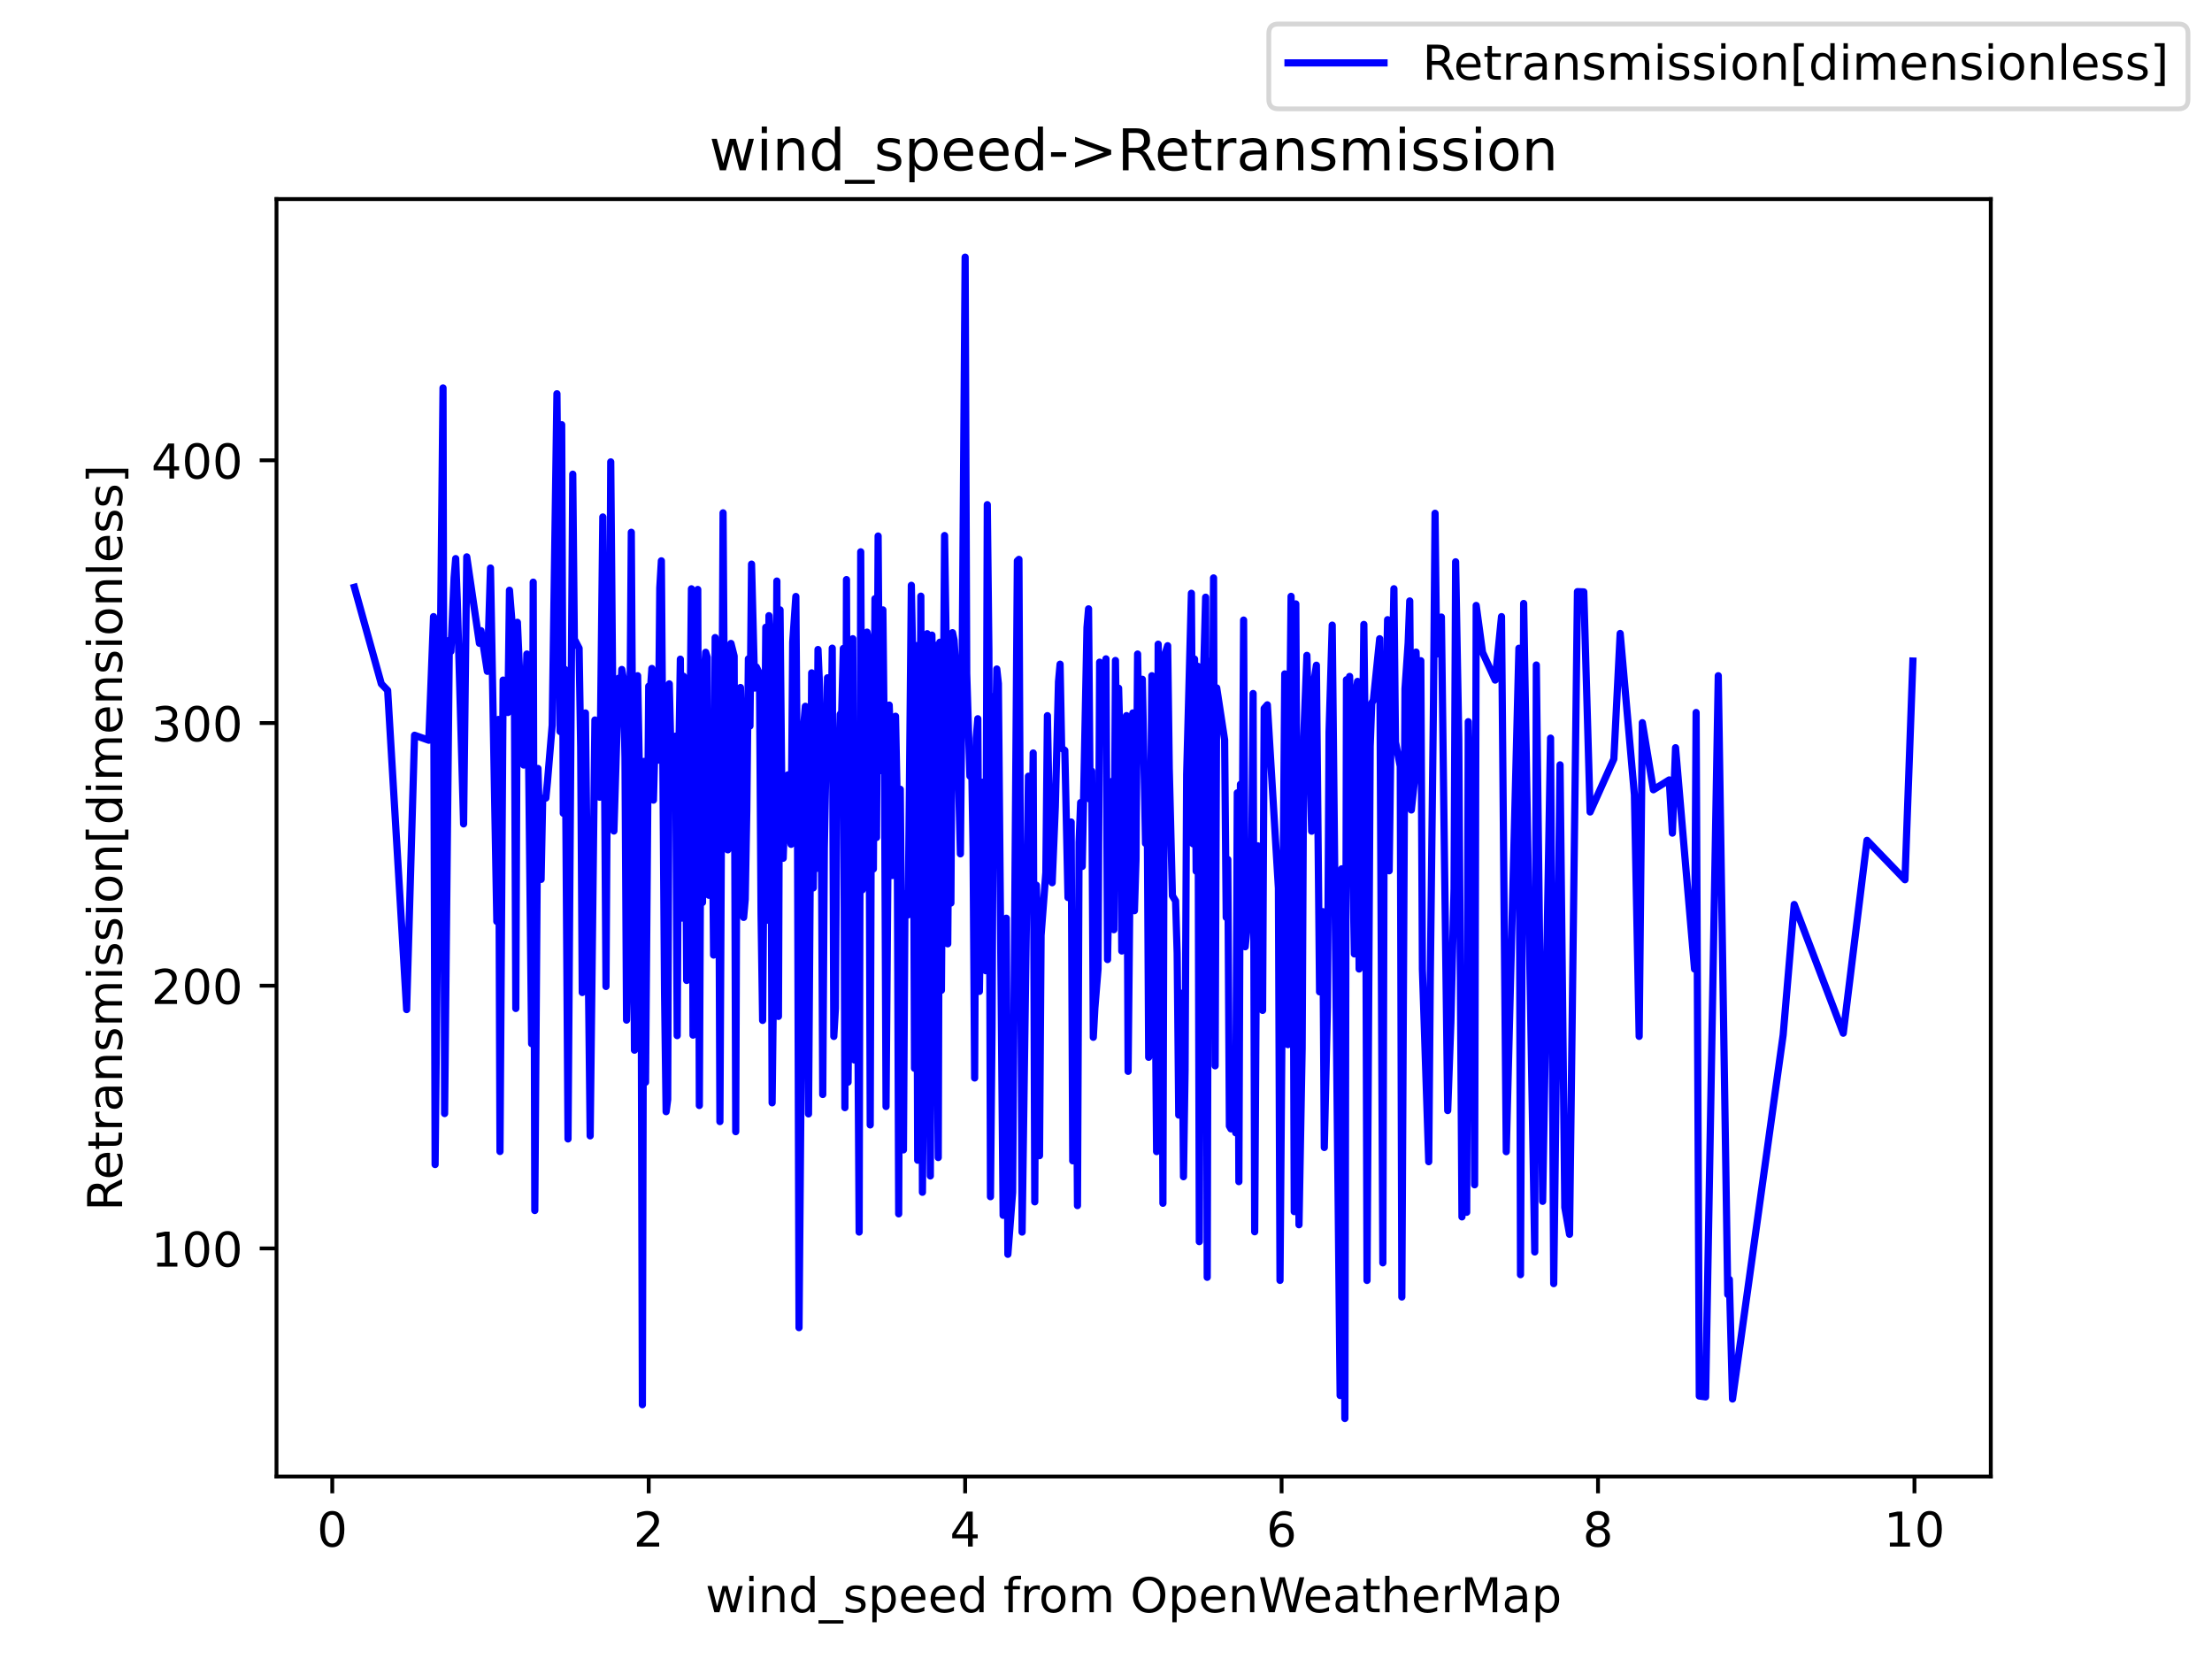<?xml version="1.0" encoding="utf-8" standalone="no"?>
<!DOCTYPE svg PUBLIC "-//W3C//DTD SVG 1.1//EN"
  "http://www.w3.org/Graphics/SVG/1.1/DTD/svg11.dtd">
<!-- Created with matplotlib (https://matplotlib.org/) -->
<svg height="345.6pt" version="1.1" viewBox="0 0 460.8 345.6" width="460.8pt" xmlns="http://www.w3.org/2000/svg" xmlns:xlink="http://www.w3.org/1999/xlink">
 <defs>
  <style type="text/css">*{stroke-linecap:butt;stroke-linejoin:round;}</style>
 </defs>
 <g id="figure_1">
  <g id="patch_1">
   <path d="M 0 345.6 
L 460.8 345.6 
L 460.8 0 
L 0 0 
z
" style="fill:#ffffff;"/>
  </g>
  <g id="axes_1">
   <g id="patch_2">
    <path d="M 57.6 307.584 
L 414.72 307.584 
L 414.72 41.472 
L 57.6 41.472 
z
" style="fill:#ffffff;"/>
   </g>
   <g id="matplotlib.axis_1">
    <g id="xtick_1">
     <g id="line2d_1">
      <defs>
       <path d="M 0 0 
L 0 3.5 
" id="mf38525d9d3" style="stroke:#000000;stroke-width:0.8;"/>
      </defs>
      <g>
       <use style="stroke:#000000;stroke-width:0.8;" x="69.218" xlink:href="#mf38525d9d3" y="307.584"/>
      </g>
     </g>
     <g id="text_1">
      <!-- 0 -->
      <g transform="translate(66.037 322.182)scale(0.1 -0.1)">
       <defs>
        <path d="M 31.781 66.406 
Q 24.172 66.406 20.328 58.906 
Q 16.5 51.422 16.5 36.375 
Q 16.5 21.391 20.328 13.891 
Q 24.172 6.391 31.781 6.391 
Q 39.453 6.391 43.281 13.891 
Q 47.125 21.391 47.125 36.375 
Q 47.125 51.422 43.281 58.906 
Q 39.453 66.406 31.781 66.406 
z
M 31.781 74.219 
Q 44.047 74.219 50.516 64.516 
Q 56.984 54.828 56.984 36.375 
Q 56.984 17.969 50.516 8.266 
Q 44.047 -1.422 31.781 -1.422 
Q 19.531 -1.422 13.062 8.266 
Q 6.594 17.969 6.594 36.375 
Q 6.594 54.828 13.062 64.516 
Q 19.531 74.219 31.781 74.219 
z
" id="DejaVuSans-48"/>
       </defs>
       <use xlink:href="#DejaVuSans-48"/>
      </g>
     </g>
    </g>
    <g id="xtick_2">
     <g id="line2d_2">
      <g>
       <use style="stroke:#000000;stroke-width:0.8;" x="135.138" xlink:href="#mf38525d9d3" y="307.584"/>
      </g>
     </g>
     <g id="text_2">
      <!-- 2 -->
      <g transform="translate(131.957 322.182)scale(0.1 -0.1)">
       <defs>
        <path d="M 19.188 8.297 
L 53.609 8.297 
L 53.609 0 
L 7.328 0 
L 7.328 8.297 
Q 12.938 14.109 22.625 23.891 
Q 32.328 33.688 34.812 36.531 
Q 39.547 41.844 41.422 45.531 
Q 43.312 49.219 43.312 52.781 
Q 43.312 58.594 39.234 62.25 
Q 35.156 65.922 28.609 65.922 
Q 23.969 65.922 18.812 64.312 
Q 13.672 62.703 7.812 59.422 
L 7.812 69.391 
Q 13.766 71.781 18.938 73 
Q 24.125 74.219 28.422 74.219 
Q 39.75 74.219 46.484 68.547 
Q 53.219 62.891 53.219 53.422 
Q 53.219 48.922 51.531 44.891 
Q 49.859 40.875 45.406 35.406 
Q 44.188 33.984 37.641 27.219 
Q 31.109 20.453 19.188 8.297 
z
" id="DejaVuSans-50"/>
       </defs>
       <use xlink:href="#DejaVuSans-50"/>
      </g>
     </g>
    </g>
    <g id="xtick_3">
     <g id="line2d_3">
      <g>
       <use style="stroke:#000000;stroke-width:0.8;" x="201.058" xlink:href="#mf38525d9d3" y="307.584"/>
      </g>
     </g>
     <g id="text_3">
      <!-- 4 -->
      <g transform="translate(197.877 322.182)scale(0.1 -0.1)">
       <defs>
        <path d="M 37.797 64.312 
L 12.891 25.391 
L 37.797 25.391 
z
M 35.203 72.906 
L 47.609 72.906 
L 47.609 25.391 
L 58.016 25.391 
L 58.016 17.188 
L 47.609 17.188 
L 47.609 0 
L 37.797 0 
L 37.797 17.188 
L 4.891 17.188 
L 4.891 26.703 
z
" id="DejaVuSans-52"/>
       </defs>
       <use xlink:href="#DejaVuSans-52"/>
      </g>
     </g>
    </g>
    <g id="xtick_4">
     <g id="line2d_4">
      <g>
       <use style="stroke:#000000;stroke-width:0.8;" x="266.977" xlink:href="#mf38525d9d3" y="307.584"/>
      </g>
     </g>
     <g id="text_4">
      <!-- 6 -->
      <g transform="translate(263.796 322.182)scale(0.1 -0.1)">
       <defs>
        <path d="M 33.016 40.375 
Q 26.375 40.375 22.484 35.828 
Q 18.609 31.297 18.609 23.391 
Q 18.609 15.531 22.484 10.953 
Q 26.375 6.391 33.016 6.391 
Q 39.656 6.391 43.531 10.953 
Q 47.406 15.531 47.406 23.391 
Q 47.406 31.297 43.531 35.828 
Q 39.656 40.375 33.016 40.375 
z
M 52.594 71.297 
L 52.594 62.312 
Q 48.875 64.062 45.094 64.984 
Q 41.312 65.922 37.594 65.922 
Q 27.828 65.922 22.672 59.328 
Q 17.531 52.734 16.797 39.406 
Q 19.672 43.656 24.016 45.922 
Q 28.375 48.188 33.594 48.188 
Q 44.578 48.188 50.953 41.516 
Q 57.328 34.859 57.328 23.391 
Q 57.328 12.156 50.688 5.359 
Q 44.047 -1.422 33.016 -1.422 
Q 20.359 -1.422 13.672 8.266 
Q 6.984 17.969 6.984 36.375 
Q 6.984 53.656 15.188 63.938 
Q 23.391 74.219 37.203 74.219 
Q 40.922 74.219 44.703 73.484 
Q 48.484 72.75 52.594 71.297 
z
" id="DejaVuSans-54"/>
       </defs>
       <use xlink:href="#DejaVuSans-54"/>
      </g>
     </g>
    </g>
    <g id="xtick_5">
     <g id="line2d_5">
      <g>
       <use style="stroke:#000000;stroke-width:0.8;" x="332.897" xlink:href="#mf38525d9d3" y="307.584"/>
      </g>
     </g>
     <g id="text_5">
      <!-- 8 -->
      <g transform="translate(329.716 322.182)scale(0.1 -0.1)">
       <defs>
        <path d="M 31.781 34.625 
Q 24.75 34.625 20.719 30.859 
Q 16.703 27.094 16.703 20.516 
Q 16.703 13.922 20.719 10.156 
Q 24.75 6.391 31.781 6.391 
Q 38.812 6.391 42.859 10.172 
Q 46.922 13.969 46.922 20.516 
Q 46.922 27.094 42.891 30.859 
Q 38.875 34.625 31.781 34.625 
z
M 21.922 38.812 
Q 15.578 40.375 12.031 44.719 
Q 8.5 49.078 8.5 55.328 
Q 8.5 64.062 14.719 69.141 
Q 20.953 74.219 31.781 74.219 
Q 42.672 74.219 48.875 69.141 
Q 55.078 64.062 55.078 55.328 
Q 55.078 49.078 51.531 44.719 
Q 48 40.375 41.703 38.812 
Q 48.828 37.156 52.797 32.312 
Q 56.781 27.484 56.781 20.516 
Q 56.781 9.906 50.312 4.234 
Q 43.844 -1.422 31.781 -1.422 
Q 19.734 -1.422 13.25 4.234 
Q 6.781 9.906 6.781 20.516 
Q 6.781 27.484 10.781 32.312 
Q 14.797 37.156 21.922 38.812 
z
M 18.312 54.391 
Q 18.312 48.734 21.844 45.562 
Q 25.391 42.391 31.781 42.391 
Q 38.141 42.391 41.719 45.562 
Q 45.312 48.734 45.312 54.391 
Q 45.312 60.062 41.719 63.234 
Q 38.141 66.406 31.781 66.406 
Q 25.391 66.406 21.844 63.234 
Q 18.312 60.062 18.312 54.391 
z
" id="DejaVuSans-56"/>
       </defs>
       <use xlink:href="#DejaVuSans-56"/>
      </g>
     </g>
    </g>
    <g id="xtick_6">
     <g id="line2d_6">
      <g>
       <use style="stroke:#000000;stroke-width:0.8;" x="398.817" xlink:href="#mf38525d9d3" y="307.584"/>
      </g>
     </g>
     <g id="text_6">
      <!-- 10 -->
      <g transform="translate(392.454 322.182)scale(0.1 -0.1)">
       <defs>
        <path d="M 12.406 8.297 
L 28.516 8.297 
L 28.516 63.922 
L 10.984 60.406 
L 10.984 69.391 
L 28.422 72.906 
L 38.281 72.906 
L 38.281 8.297 
L 54.391 8.297 
L 54.391 0 
L 12.406 0 
z
" id="DejaVuSans-49"/>
       </defs>
       <use xlink:href="#DejaVuSans-49"/>
       <use x="63.623" xlink:href="#DejaVuSans-48"/>
      </g>
     </g>
    </g>
    <g id="text_7">
     <!-- wind_speed from OpenWeatherMap -->
     <g transform="translate(146.962 335.861)scale(0.1 -0.1)">
      <defs>
       <path d="M 4.203 54.688 
L 13.188 54.688 
L 24.422 12.016 
L 35.594 54.688 
L 46.188 54.688 
L 57.422 12.016 
L 68.609 54.688 
L 77.594 54.688 
L 63.281 0 
L 52.688 0 
L 40.922 44.828 
L 29.109 0 
L 18.5 0 
z
" id="DejaVuSans-119"/>
       <path d="M 9.422 54.688 
L 18.406 54.688 
L 18.406 0 
L 9.422 0 
z
M 9.422 75.984 
L 18.406 75.984 
L 18.406 64.594 
L 9.422 64.594 
z
" id="DejaVuSans-105"/>
       <path d="M 54.891 33.016 
L 54.891 0 
L 45.906 0 
L 45.906 32.719 
Q 45.906 40.484 42.875 44.328 
Q 39.844 48.188 33.797 48.188 
Q 26.516 48.188 22.312 43.547 
Q 18.109 38.922 18.109 30.906 
L 18.109 0 
L 9.078 0 
L 9.078 54.688 
L 18.109 54.688 
L 18.109 46.188 
Q 21.344 51.125 25.703 53.562 
Q 30.078 56 35.797 56 
Q 45.219 56 50.047 50.172 
Q 54.891 44.344 54.891 33.016 
z
" id="DejaVuSans-110"/>
       <path d="M 45.406 46.391 
L 45.406 75.984 
L 54.391 75.984 
L 54.391 0 
L 45.406 0 
L 45.406 8.203 
Q 42.578 3.328 38.25 0.953 
Q 33.938 -1.422 27.875 -1.422 
Q 17.969 -1.422 11.734 6.484 
Q 5.516 14.406 5.516 27.297 
Q 5.516 40.188 11.734 48.094 
Q 17.969 56 27.875 56 
Q 33.938 56 38.25 53.625 
Q 42.578 51.266 45.406 46.391 
z
M 14.797 27.297 
Q 14.797 17.391 18.875 11.75 
Q 22.953 6.109 30.078 6.109 
Q 37.203 6.109 41.297 11.75 
Q 45.406 17.391 45.406 27.297 
Q 45.406 37.203 41.297 42.844 
Q 37.203 48.484 30.078 48.484 
Q 22.953 48.484 18.875 42.844 
Q 14.797 37.203 14.797 27.297 
z
" id="DejaVuSans-100"/>
       <path d="M 50.984 -16.609 
L 50.984 -23.578 
L -0.984 -23.578 
L -0.984 -16.609 
z
" id="DejaVuSans-95"/>
       <path d="M 44.281 53.078 
L 44.281 44.578 
Q 40.484 46.531 36.375 47.5 
Q 32.281 48.484 27.875 48.484 
Q 21.188 48.484 17.844 46.438 
Q 14.5 44.391 14.5 40.281 
Q 14.5 37.156 16.891 35.375 
Q 19.281 33.594 26.516 31.984 
L 29.594 31.297 
Q 39.156 29.25 43.188 25.516 
Q 47.219 21.781 47.219 15.094 
Q 47.219 7.469 41.188 3.016 
Q 35.156 -1.422 24.609 -1.422 
Q 20.219 -1.422 15.453 -0.562 
Q 10.688 0.297 5.422 2 
L 5.422 11.281 
Q 10.406 8.688 15.234 7.391 
Q 20.062 6.109 24.812 6.109 
Q 31.156 6.109 34.562 8.281 
Q 37.984 10.453 37.984 14.406 
Q 37.984 18.062 35.516 20.016 
Q 33.062 21.969 24.703 23.781 
L 21.578 24.516 
Q 13.234 26.266 9.516 29.906 
Q 5.812 33.547 5.812 39.891 
Q 5.812 47.609 11.281 51.797 
Q 16.75 56 26.812 56 
Q 31.781 56 36.172 55.266 
Q 40.578 54.547 44.281 53.078 
z
" id="DejaVuSans-115"/>
       <path d="M 18.109 8.203 
L 18.109 -20.797 
L 9.078 -20.797 
L 9.078 54.688 
L 18.109 54.688 
L 18.109 46.391 
Q 20.953 51.266 25.266 53.625 
Q 29.594 56 35.594 56 
Q 45.562 56 51.781 48.094 
Q 58.016 40.188 58.016 27.297 
Q 58.016 14.406 51.781 6.484 
Q 45.562 -1.422 35.594 -1.422 
Q 29.594 -1.422 25.266 0.953 
Q 20.953 3.328 18.109 8.203 
z
M 48.688 27.297 
Q 48.688 37.203 44.609 42.844 
Q 40.531 48.484 33.406 48.484 
Q 26.266 48.484 22.188 42.844 
Q 18.109 37.203 18.109 27.297 
Q 18.109 17.391 22.188 11.75 
Q 26.266 6.109 33.406 6.109 
Q 40.531 6.109 44.609 11.75 
Q 48.688 17.391 48.688 27.297 
z
" id="DejaVuSans-112"/>
       <path d="M 56.203 29.594 
L 56.203 25.203 
L 14.891 25.203 
Q 15.484 15.922 20.484 11.062 
Q 25.484 6.203 34.422 6.203 
Q 39.594 6.203 44.453 7.469 
Q 49.312 8.734 54.109 11.281 
L 54.109 2.781 
Q 49.266 0.734 44.188 -0.344 
Q 39.109 -1.422 33.891 -1.422 
Q 20.797 -1.422 13.156 6.188 
Q 5.516 13.812 5.516 26.812 
Q 5.516 40.234 12.766 48.109 
Q 20.016 56 32.328 56 
Q 43.359 56 49.781 48.891 
Q 56.203 41.797 56.203 29.594 
z
M 47.219 32.234 
Q 47.125 39.594 43.094 43.984 
Q 39.062 48.391 32.422 48.391 
Q 24.906 48.391 20.391 44.141 
Q 15.875 39.891 15.188 32.172 
z
" id="DejaVuSans-101"/>
       <path id="DejaVuSans-32"/>
       <path d="M 37.109 75.984 
L 37.109 68.5 
L 28.516 68.5 
Q 23.688 68.5 21.797 66.547 
Q 19.922 64.594 19.922 59.516 
L 19.922 54.688 
L 34.719 54.688 
L 34.719 47.703 
L 19.922 47.703 
L 19.922 0 
L 10.891 0 
L 10.891 47.703 
L 2.297 47.703 
L 2.297 54.688 
L 10.891 54.688 
L 10.891 58.5 
Q 10.891 67.625 15.141 71.797 
Q 19.391 75.984 28.609 75.984 
z
" id="DejaVuSans-102"/>
       <path d="M 41.109 46.297 
Q 39.594 47.172 37.812 47.578 
Q 36.031 48 33.891 48 
Q 26.266 48 22.188 43.047 
Q 18.109 38.094 18.109 28.812 
L 18.109 0 
L 9.078 0 
L 9.078 54.688 
L 18.109 54.688 
L 18.109 46.188 
Q 20.953 51.172 25.484 53.578 
Q 30.031 56 36.531 56 
Q 37.453 56 38.578 55.875 
Q 39.703 55.766 41.062 55.516 
z
" id="DejaVuSans-114"/>
       <path d="M 30.609 48.391 
Q 23.391 48.391 19.188 42.75 
Q 14.984 37.109 14.984 27.297 
Q 14.984 17.484 19.156 11.844 
Q 23.344 6.203 30.609 6.203 
Q 37.797 6.203 41.984 11.859 
Q 46.188 17.531 46.188 27.297 
Q 46.188 37.016 41.984 42.703 
Q 37.797 48.391 30.609 48.391 
z
M 30.609 56 
Q 42.328 56 49.016 48.375 
Q 55.719 40.766 55.719 27.297 
Q 55.719 13.875 49.016 6.219 
Q 42.328 -1.422 30.609 -1.422 
Q 18.844 -1.422 12.172 6.219 
Q 5.516 13.875 5.516 27.297 
Q 5.516 40.766 12.172 48.375 
Q 18.844 56 30.609 56 
z
" id="DejaVuSans-111"/>
       <path d="M 52 44.188 
Q 55.375 50.25 60.062 53.125 
Q 64.75 56 71.094 56 
Q 79.641 56 84.281 50.016 
Q 88.922 44.047 88.922 33.016 
L 88.922 0 
L 79.891 0 
L 79.891 32.719 
Q 79.891 40.578 77.094 44.375 
Q 74.312 48.188 68.609 48.188 
Q 61.625 48.188 57.562 43.547 
Q 53.516 38.922 53.516 30.906 
L 53.516 0 
L 44.484 0 
L 44.484 32.719 
Q 44.484 40.625 41.703 44.406 
Q 38.922 48.188 33.109 48.188 
Q 26.219 48.188 22.156 43.531 
Q 18.109 38.875 18.109 30.906 
L 18.109 0 
L 9.078 0 
L 9.078 54.688 
L 18.109 54.688 
L 18.109 46.188 
Q 21.188 51.219 25.484 53.609 
Q 29.781 56 35.688 56 
Q 41.656 56 45.828 52.969 
Q 50 49.953 52 44.188 
z
" id="DejaVuSans-109"/>
       <path d="M 39.406 66.219 
Q 28.656 66.219 22.328 58.203 
Q 16.016 50.203 16.016 36.375 
Q 16.016 22.609 22.328 14.594 
Q 28.656 6.594 39.406 6.594 
Q 50.141 6.594 56.422 14.594 
Q 62.703 22.609 62.703 36.375 
Q 62.703 50.203 56.422 58.203 
Q 50.141 66.219 39.406 66.219 
z
M 39.406 74.219 
Q 54.734 74.219 63.906 63.938 
Q 73.094 53.656 73.094 36.375 
Q 73.094 19.141 63.906 8.859 
Q 54.734 -1.422 39.406 -1.422 
Q 24.031 -1.422 14.812 8.828 
Q 5.609 19.094 5.609 36.375 
Q 5.609 53.656 14.812 63.938 
Q 24.031 74.219 39.406 74.219 
z
" id="DejaVuSans-79"/>
       <path d="M 3.328 72.906 
L 13.281 72.906 
L 28.609 11.281 
L 43.891 72.906 
L 54.984 72.906 
L 70.312 11.281 
L 85.594 72.906 
L 95.609 72.906 
L 77.297 0 
L 64.891 0 
L 49.516 63.281 
L 33.984 0 
L 21.578 0 
z
" id="DejaVuSans-87"/>
       <path d="M 34.281 27.484 
Q 23.391 27.484 19.188 25 
Q 14.984 22.516 14.984 16.5 
Q 14.984 11.719 18.141 8.906 
Q 21.297 6.109 26.703 6.109 
Q 34.188 6.109 38.703 11.406 
Q 43.219 16.703 43.219 25.484 
L 43.219 27.484 
z
M 52.203 31.203 
L 52.203 0 
L 43.219 0 
L 43.219 8.297 
Q 40.141 3.328 35.547 0.953 
Q 30.953 -1.422 24.312 -1.422 
Q 15.922 -1.422 10.953 3.297 
Q 6 8.016 6 15.922 
Q 6 25.141 12.172 29.828 
Q 18.359 34.516 30.609 34.516 
L 43.219 34.516 
L 43.219 35.406 
Q 43.219 41.609 39.141 45 
Q 35.062 48.391 27.688 48.391 
Q 23 48.391 18.547 47.266 
Q 14.109 46.141 10.016 43.891 
L 10.016 52.203 
Q 14.938 54.109 19.578 55.047 
Q 24.219 56 28.609 56 
Q 40.484 56 46.344 49.844 
Q 52.203 43.703 52.203 31.203 
z
" id="DejaVuSans-97"/>
       <path d="M 18.312 70.219 
L 18.312 54.688 
L 36.812 54.688 
L 36.812 47.703 
L 18.312 47.703 
L 18.312 18.016 
Q 18.312 11.328 20.141 9.422 
Q 21.969 7.516 27.594 7.516 
L 36.812 7.516 
L 36.812 0 
L 27.594 0 
Q 17.188 0 13.234 3.875 
Q 9.281 7.766 9.281 18.016 
L 9.281 47.703 
L 2.688 47.703 
L 2.688 54.688 
L 9.281 54.688 
L 9.281 70.219 
z
" id="DejaVuSans-116"/>
       <path d="M 54.891 33.016 
L 54.891 0 
L 45.906 0 
L 45.906 32.719 
Q 45.906 40.484 42.875 44.328 
Q 39.844 48.188 33.797 48.188 
Q 26.516 48.188 22.312 43.547 
Q 18.109 38.922 18.109 30.906 
L 18.109 0 
L 9.078 0 
L 9.078 75.984 
L 18.109 75.984 
L 18.109 46.188 
Q 21.344 51.125 25.703 53.562 
Q 30.078 56 35.797 56 
Q 45.219 56 50.047 50.172 
Q 54.891 44.344 54.891 33.016 
z
" id="DejaVuSans-104"/>
       <path d="M 9.812 72.906 
L 24.516 72.906 
L 43.109 23.297 
L 61.812 72.906 
L 76.516 72.906 
L 76.516 0 
L 66.891 0 
L 66.891 64.016 
L 48.094 14.016 
L 38.188 14.016 
L 19.391 64.016 
L 19.391 0 
L 9.812 0 
z
" id="DejaVuSans-77"/>
      </defs>
      <use xlink:href="#DejaVuSans-119"/>
      <use x="81.787" xlink:href="#DejaVuSans-105"/>
      <use x="109.57" xlink:href="#DejaVuSans-110"/>
      <use x="172.949" xlink:href="#DejaVuSans-100"/>
      <use x="236.426" xlink:href="#DejaVuSans-95"/>
      <use x="286.426" xlink:href="#DejaVuSans-115"/>
      <use x="338.525" xlink:href="#DejaVuSans-112"/>
      <use x="402.002" xlink:href="#DejaVuSans-101"/>
      <use x="463.525" xlink:href="#DejaVuSans-101"/>
      <use x="525.049" xlink:href="#DejaVuSans-100"/>
      <use x="588.525" xlink:href="#DejaVuSans-32"/>
      <use x="620.312" xlink:href="#DejaVuSans-102"/>
      <use x="655.518" xlink:href="#DejaVuSans-114"/>
      <use x="694.381" xlink:href="#DejaVuSans-111"/>
      <use x="755.562" xlink:href="#DejaVuSans-109"/>
      <use x="852.975" xlink:href="#DejaVuSans-32"/>
      <use x="884.762" xlink:href="#DejaVuSans-79"/>
      <use x="963.473" xlink:href="#DejaVuSans-112"/>
      <use x="1026.949" xlink:href="#DejaVuSans-101"/>
      <use x="1088.473" xlink:href="#DejaVuSans-110"/>
      <use x="1151.852" xlink:href="#DejaVuSans-87"/>
      <use x="1244.854" xlink:href="#DejaVuSans-101"/>
      <use x="1306.377" xlink:href="#DejaVuSans-97"/>
      <use x="1367.656" xlink:href="#DejaVuSans-116"/>
      <use x="1406.865" xlink:href="#DejaVuSans-104"/>
      <use x="1470.244" xlink:href="#DejaVuSans-101"/>
      <use x="1531.768" xlink:href="#DejaVuSans-114"/>
      <use x="1572.881" xlink:href="#DejaVuSans-77"/>
      <use x="1659.16" xlink:href="#DejaVuSans-97"/>
      <use x="1720.439" xlink:href="#DejaVuSans-112"/>
     </g>
    </g>
   </g>
   <g id="matplotlib.axis_2">
    <g id="ytick_1">
     <g id="line2d_7">
      <defs>
       <path d="M 0 0 
L -3.5 0 
" id="m73390bc86a" style="stroke:#000000;stroke-width:0.8;"/>
      </defs>
      <g>
       <use style="stroke:#000000;stroke-width:0.8;" x="57.6" xlink:href="#m73390bc86a" y="260.066"/>
      </g>
     </g>
     <g id="text_8">
      <!-- 100 -->
      <g transform="translate(31.512 263.865)scale(0.1 -0.1)">
       <use xlink:href="#DejaVuSans-49"/>
       <use x="63.623" xlink:href="#DejaVuSans-48"/>
       <use x="127.246" xlink:href="#DejaVuSans-48"/>
      </g>
     </g>
    </g>
    <g id="ytick_2">
     <g id="line2d_8">
      <g>
       <use style="stroke:#000000;stroke-width:0.8;" x="57.6" xlink:href="#m73390bc86a" y="205.34"/>
      </g>
     </g>
     <g id="text_9">
      <!-- 200 -->
      <g transform="translate(31.512 209.139)scale(0.1 -0.1)">
       <use xlink:href="#DejaVuSans-50"/>
       <use x="63.623" xlink:href="#DejaVuSans-48"/>
       <use x="127.246" xlink:href="#DejaVuSans-48"/>
      </g>
     </g>
    </g>
    <g id="ytick_3">
     <g id="line2d_9">
      <g>
       <use style="stroke:#000000;stroke-width:0.8;" x="57.6" xlink:href="#m73390bc86a" y="150.615"/>
      </g>
     </g>
     <g id="text_10">
      <!-- 300 -->
      <g transform="translate(31.512 154.414)scale(0.1 -0.1)">
       <defs>
        <path d="M 40.578 39.312 
Q 47.656 37.797 51.625 33 
Q 55.609 28.219 55.609 21.188 
Q 55.609 10.406 48.188 4.484 
Q 40.766 -1.422 27.094 -1.422 
Q 22.516 -1.422 17.656 -0.516 
Q 12.797 0.391 7.625 2.203 
L 7.625 11.719 
Q 11.719 9.328 16.594 8.109 
Q 21.484 6.891 26.812 6.891 
Q 36.078 6.891 40.938 10.547 
Q 45.797 14.203 45.797 21.188 
Q 45.797 27.641 41.281 31.266 
Q 36.766 34.906 28.719 34.906 
L 20.219 34.906 
L 20.219 43.016 
L 29.109 43.016 
Q 36.375 43.016 40.234 45.922 
Q 44.094 48.828 44.094 54.297 
Q 44.094 59.906 40.109 62.906 
Q 36.141 65.922 28.719 65.922 
Q 24.656 65.922 20.016 65.031 
Q 15.375 64.156 9.812 62.312 
L 9.812 71.094 
Q 15.438 72.656 20.344 73.438 
Q 25.25 74.219 29.594 74.219 
Q 40.828 74.219 47.359 69.109 
Q 53.906 64.016 53.906 55.328 
Q 53.906 49.266 50.438 45.094 
Q 46.969 40.922 40.578 39.312 
z
" id="DejaVuSans-51"/>
       </defs>
       <use xlink:href="#DejaVuSans-51"/>
       <use x="63.623" xlink:href="#DejaVuSans-48"/>
       <use x="127.246" xlink:href="#DejaVuSans-48"/>
      </g>
     </g>
    </g>
    <g id="ytick_4">
     <g id="line2d_10">
      <g>
       <use style="stroke:#000000;stroke-width:0.8;" x="57.6" xlink:href="#m73390bc86a" y="95.889"/>
      </g>
     </g>
     <g id="text_11">
      <!-- 400 -->
      <g transform="translate(31.512 99.688)scale(0.1 -0.1)">
       <use xlink:href="#DejaVuSans-52"/>
       <use x="63.623" xlink:href="#DejaVuSans-48"/>
       <use x="127.246" xlink:href="#DejaVuSans-48"/>
      </g>
     </g>
    </g>
    <g id="text_12">
     <!-- Retransmission[dimensionless] -->
     <g transform="translate(25.433 252.27)rotate(-90)scale(0.1 -0.1)">
      <defs>
       <path d="M 44.391 34.188 
Q 47.562 33.109 50.562 29.594 
Q 53.562 26.078 56.594 19.922 
L 66.609 0 
L 56 0 
L 46.688 18.703 
Q 43.062 26.031 39.672 28.422 
Q 36.281 30.812 30.422 30.812 
L 19.672 30.812 
L 19.672 0 
L 9.812 0 
L 9.812 72.906 
L 32.078 72.906 
Q 44.578 72.906 50.734 67.672 
Q 56.891 62.453 56.891 51.906 
Q 56.891 45.016 53.688 40.469 
Q 50.484 35.938 44.391 34.188 
z
M 19.672 64.797 
L 19.672 38.922 
L 32.078 38.922 
Q 39.203 38.922 42.844 42.219 
Q 46.484 45.516 46.484 51.906 
Q 46.484 58.297 42.844 61.547 
Q 39.203 64.797 32.078 64.797 
z
" id="DejaVuSans-82"/>
       <path d="M 8.594 75.984 
L 29.297 75.984 
L 29.297 69 
L 17.578 69 
L 17.578 -6.203 
L 29.297 -6.203 
L 29.297 -13.188 
L 8.594 -13.188 
z
" id="DejaVuSans-91"/>
       <path d="M 9.422 75.984 
L 18.406 75.984 
L 18.406 0 
L 9.422 0 
z
" id="DejaVuSans-108"/>
       <path d="M 30.422 75.984 
L 30.422 -13.188 
L 9.719 -13.188 
L 9.719 -6.203 
L 21.391 -6.203 
L 21.391 69 
L 9.719 69 
L 9.719 75.984 
z
" id="DejaVuSans-93"/>
      </defs>
      <use xlink:href="#DejaVuSans-82"/>
      <use x="64.982" xlink:href="#DejaVuSans-101"/>
      <use x="126.506" xlink:href="#DejaVuSans-116"/>
      <use x="165.715" xlink:href="#DejaVuSans-114"/>
      <use x="206.828" xlink:href="#DejaVuSans-97"/>
      <use x="268.107" xlink:href="#DejaVuSans-110"/>
      <use x="331.486" xlink:href="#DejaVuSans-115"/>
      <use x="383.586" xlink:href="#DejaVuSans-109"/>
      <use x="480.998" xlink:href="#DejaVuSans-105"/>
      <use x="508.781" xlink:href="#DejaVuSans-115"/>
      <use x="560.881" xlink:href="#DejaVuSans-115"/>
      <use x="612.98" xlink:href="#DejaVuSans-105"/>
      <use x="640.764" xlink:href="#DejaVuSans-111"/>
      <use x="701.945" xlink:href="#DejaVuSans-110"/>
      <use x="765.324" xlink:href="#DejaVuSans-91"/>
      <use x="804.338" xlink:href="#DejaVuSans-100"/>
      <use x="867.814" xlink:href="#DejaVuSans-105"/>
      <use x="895.598" xlink:href="#DejaVuSans-109"/>
      <use x="993.01" xlink:href="#DejaVuSans-101"/>
      <use x="1054.533" xlink:href="#DejaVuSans-110"/>
      <use x="1117.912" xlink:href="#DejaVuSans-115"/>
      <use x="1170.012" xlink:href="#DejaVuSans-105"/>
      <use x="1197.795" xlink:href="#DejaVuSans-111"/>
      <use x="1258.977" xlink:href="#DejaVuSans-110"/>
      <use x="1322.355" xlink:href="#DejaVuSans-108"/>
      <use x="1350.139" xlink:href="#DejaVuSans-101"/>
      <use x="1411.662" xlink:href="#DejaVuSans-115"/>
      <use x="1463.762" xlink:href="#DejaVuSans-115"/>
      <use x="1515.861" xlink:href="#DejaVuSans-93"/>
     </g>
    </g>
   </g>
   <g id="line2d_11">
    <path clip-path="url(#p710e71b765)" d="M 73.833 122.34 
L 79.436 142.451 
L 80.754 143.82 
L 84.709 210.315 
L 86.357 153.168 
L 89.324 154.202 
L 90.313 128.451 
L 90.642 242.599 
L 92.29 80.809 
L 92.62 231.973 
L 93.609 133.376 
L 93.938 135.689 
L 94.597 120.333 
L 94.927 116.366 
L 95.257 124.939 
L 96.575 171.638 
L 97.234 116.001 
L 99.871 134.015 
L 100.201 131.376 
L 101.519 139.852 
L 102.178 118.327 
L 103.497 191.963 
L 103.826 149.876 
L 104.156 239.878 
L 104.815 141.676 
L 105.804 148.426 
L 106.133 122.957 
L 107.122 135.383 
L 107.452 210.083 
L 107.781 129.636 
L 109.1 159.371 
L 109.759 136.243 
L 110.089 155.587 
L 110.748 217.422 
L 111.077 121.273 
L 111.407 252.176 
L 112.066 160.082 
L 112.725 183.199 
L 113.055 166.303 
L 113.714 166.257 
L 114.044 162.882 
L 115.033 151.071 
L 116.021 82.025 
L 116.681 152.393 
L 117.01 88.471 
L 117.34 169.427 
L 117.669 139.438 
L 118.329 237.263 
L 119.317 98.782 
L 119.647 133.148 
L 120.636 135.051 
L 120.965 155.677 
L 121.295 206.757 
L 121.954 148.517 
L 122.943 236.622 
L 123.932 149.988 
L 124.92 166.075 
L 125.58 107.694 
L 126.239 205.496 
L 126.568 153.032 
L 126.898 160.731 
L 127.228 96.217 
L 127.887 173.115 
L 128.876 141.287 
L 129.205 147.395 
L 129.535 139.461 
L 129.864 141.387 
L 130.194 157.775 
L 130.524 212.509 
L 130.853 198.499 
L 131.512 110.884 
L 132.172 218.773 
L 132.501 154.161 
L 132.831 140.764 
L 133.49 176.672 
L 133.82 292.627 
L 134.149 158.613 
L 134.479 225.457 
L 135.138 142.953 
L 135.468 144.139 
L 135.797 139.251 
L 136.127 166.682 
L 136.456 154.088 
L 136.786 152.746 
L 137.116 158.363 
L 137.445 122.477 
L 137.775 116.828 
L 138.434 206.745 
L 138.764 231.581 
L 139.093 229.036 
L 139.423 142.456 
L 139.752 156.138 
L 140.741 153.351 
L 141.071 215.738 
L 141.4 158.083 
L 141.73 137.318 
L 142.06 191.259 
L 142.389 140.873 
L 142.719 147.844 
L 143.048 204.246 
L 143.378 202.995 
L 143.708 153.625 
L 144.037 122.659 
L 144.367 215.638 
L 145.356 122.796 
L 145.685 230.295 
L 146.015 163.577 
L 146.344 188.01 
L 146.674 140.855 
L 147.004 135.886 
L 147.333 136.933 
L 147.663 186.493 
L 147.992 166.62 
L 148.322 162.654 
L 148.652 198.955 
L 148.981 132.816 
L 149.311 163.4 
L 149.64 149.425 
L 149.97 233.648 
L 150.629 106.834 
L 150.959 156.589 
L 151.618 177.039 
L 152.277 134.043 
L 152.936 136.66 
L 153.266 235.746 
L 153.596 143.62 
L 153.925 183.597 
L 154.255 143.219 
L 154.584 155.415 
L 154.914 191.111 
L 155.244 187.33 
L 155.573 168.788 
L 155.903 137.248 
L 156.232 151.243 
L 156.562 117.517 
L 157.221 143.334 
L 157.551 138.94 
L 158.21 140.308 
L 158.54 190.39 
L 158.869 212.568 
L 159.528 130.667 
L 159.858 191.699 
L 160.188 128.255 
L 160.517 134.713 
L 160.847 229.743 
L 161.506 172.79 
L 161.836 121.041 
L 162.165 211.734 
L 162.495 127.041 
L 162.824 160.677 
L 163.154 178.789 
L 163.484 168.712 
L 163.813 167.93 
L 164.143 161.416 
L 164.472 173.988 
L 164.802 175.889 
L 165.132 133.773 
L 165.791 124.255 
L 166.12 166.741 
L 166.45 276.575 
L 167.109 197.635 
L 167.439 150.963 
L 167.768 147.134 
L 168.098 174.628 
L 168.428 232.052 
L 169.087 140.17 
L 169.416 184.967 
L 169.746 155.403 
L 170.075 180.923 
L 170.405 135.305 
L 170.735 143.203 
L 171.064 165.423 
L 171.394 228.007 
L 171.723 176.708 
L 172.383 141.193 
L 172.712 144.893 
L 173.042 161.994 
L 173.371 135.022 
L 173.701 215.912 
L 174.031 210.053 
L 174.36 160.776 
L 174.69 160.465 
L 175.019 148.809 
L 175.349 148.352 
L 175.679 135.084 
L 176.008 230.742 
L 176.338 120.739 
L 176.667 225.432 
L 176.997 193.202 
L 177.327 141.063 
L 177.656 133.057 
L 177.986 220.823 
L 178.315 190.52 
L 178.645 203.452 
L 178.975 256.661 
L 179.304 114.952 
L 179.634 185.38 
L 179.963 153.371 
L 180.623 131.689 
L 180.952 133.431 
L 181.282 234.345 
L 181.611 134.913 
L 181.941 181.026 
L 182.271 124.711 
L 182.6 174.468 
L 182.93 111.662 
L 183.259 160.568 
L 183.589 139.958 
L 183.919 127.05 
L 184.248 157.703 
L 184.578 230.514 
L 185.237 146.88 
L 185.567 155.452 
L 185.896 182.388 
L 186.226 158.767 
L 186.555 149.207 
L 186.885 165.739 
L 187.215 252.869 
L 187.544 164.421 
L 188.203 239.544 
L 188.533 186.186 
L 189.192 190.579 
L 189.851 121.929 
L 190.181 139.971 
L 190.511 222.558 
L 190.84 134.471 
L 191.17 241.7 
L 191.499 198.658 
L 191.829 124.19 
L 192.159 248.374 
L 193.147 132.008 
L 193.807 244.971 
L 194.136 132.304 
L 194.466 162.498 
L 194.795 134.407 
L 195.125 206.678 
L 195.455 241.14 
L 195.784 133.784 
L 196.114 206.298 
L 196.773 111.564 
L 197.103 133.741 
L 197.432 196.616 
L 197.762 154.172 
L 198.091 188.121 
L 198.421 131.799 
L 198.751 133.313 
L 199.08 138.799 
L 200.069 177.871 
L 200.399 142.862 
L 201.058 53.568 
L 201.387 140.262 
L 202.047 161.677 
L 202.376 156.204 
L 202.706 176.82 
L 203.035 224.565 
L 203.365 153.807 
L 203.695 149.725 
L 204.024 206.526 
L 204.683 162.951 
L 205.013 191.31 
L 205.343 202.216 
L 205.672 105.128 
L 206.002 135.397 
L 206.331 249.296 
L 206.661 214.096 
L 206.991 145.089 
L 207.32 157.729 
L 207.65 139.367 
L 207.979 142.406 
L 208.968 253.179 
L 209.627 191.278 
L 209.957 261.297 
L 210.946 248.391 
L 211.935 116.838 
L 212.264 116.528 
L 212.923 256.668 
L 214.242 161.697 
L 214.901 185 
L 215.23 156.856 
L 215.56 250.364 
L 215.89 184.392 
L 216.219 196.766 
L 216.549 240.748 
L 216.878 194.851 
L 217.867 181.763 
L 218.197 149.082 
L 218.526 166.713 
L 218.856 172.21 
L 219.186 183.89 
L 219.845 168.051 
L 220.504 141.995 
L 220.834 138.362 
L 221.163 155.879 
L 221.822 156.315 
L 222.482 186.977 
L 223.141 171.242 
L 223.47 241.824 
L 223.8 237.003 
L 224.13 200.962 
L 224.459 251.149 
L 224.789 175.487 
L 225.118 167.183 
L 225.448 180.5 
L 226.437 130.745 
L 226.766 126.834 
L 227.096 166.536 
L 227.426 160.629 
L 227.755 216.088 
L 228.085 209.981 
L 228.744 201.838 
L 229.074 137.941 
L 229.403 153.799 
L 230.392 137.25 
L 230.722 199.898 
L 231.381 163.035 
L 231.71 162.754 
L 232.04 193.674 
L 232.37 137.59 
L 232.699 162.153 
L 233.029 143.363 
L 233.358 155.844 
L 233.688 198.113 
L 234.347 189.561 
L 234.677 149.075 
L 235.006 223.181 
L 235.666 155.759 
L 235.995 148.517 
L 236.325 189.713 
L 236.654 179.011 
L 236.984 136.249 
L 237.314 156.019 
L 237.643 152.298 
L 237.973 141.502 
L 238.632 175.697 
L 238.962 163.886 
L 239.291 220.253 
L 239.95 140.764 
L 240.61 199.412 
L 240.939 239.901 
L 241.269 134.197 
L 241.928 164.594 
L 242.258 250.666 
L 242.587 136.614 
L 243.246 134.516 
L 243.576 160.017 
L 244.235 186.597 
L 244.894 187.691 
L 245.224 198.574 
L 245.554 232.292 
L 246.213 206.901 
L 246.542 245.133 
L 246.872 222.902 
L 247.202 161.309 
L 248.19 123.589 
L 248.52 175.788 
L 248.85 137.298 
L 249.179 181.48 
L 249.509 138.794 
L 249.838 258.652 
L 250.168 161.302 
L 251.157 124.407 
L 251.486 266.085 
L 251.816 137.754 
L 252.475 178.231 
L 252.805 120.389 
L 253.134 222.031 
L 253.464 143.301 
L 255.112 154.126 
L 255.442 191.111 
L 255.771 179.035 
L 256.101 234.573 
L 256.43 235.166 
L 257.09 231.28 
L 257.419 235.986 
L 257.749 165.162 
L 258.078 246.156 
L 258.408 163.384 
L 258.737 184.225 
L 259.067 129.172 
L 259.397 197.228 
L 260.715 183.745 
L 261.045 144.469 
L 261.374 256.6 
L 261.704 202.666 
L 262.033 176.199 
L 262.693 182.043 
L 263.022 210.484 
L 263.352 147.584 
L 264.011 146.829 
L 266.318 185.046 
L 266.648 266.728 
L 267.637 140.383 
L 268.296 217.618 
L 268.625 154.906 
L 268.955 124.229 
L 269.285 157.121 
L 269.614 252.404 
L 269.944 125.806 
L 270.603 255.14 
L 271.262 218.429 
L 271.592 153.422 
L 272.251 136.523 
L 273.24 173.158 
L 273.569 143.041 
L 274.229 138.575 
L 274.888 206.617 
L 275.547 189.908 
L 275.877 239.042 
L 276.536 209.764 
L 276.865 152.491 
L 277.525 130.225 
L 279.173 290.712 
L 279.502 180.987 
L 280.161 295.488 
L 280.491 141.601 
L 280.821 182.789 
L 281.15 140.91 
L 282.139 198.723 
L 282.469 144.139 
L 282.798 141.95 
L 283.128 201.862 
L 283.457 184.544 
L 284.117 130.079 
L 284.446 159.072 
L 284.776 266.737 
L 285.435 155.514 
L 285.765 146.465 
L 286.094 145.872 
L 287.413 133.057 
L 288.072 263.076 
L 288.401 148.973 
L 288.731 145.395 
L 289.061 129.089 
L 289.39 181.398 
L 289.72 156.543 
L 290.379 122.644 
L 290.709 154.582 
L 291.697 159.644 
L 292.027 270.19 
L 292.686 143.5 
L 293.345 133.884 
L 293.675 125.188 
L 294.005 168.735 
L 294.664 162.58 
L 294.993 135.839 
L 295.653 158.386 
L 295.982 137.637 
L 296.312 201.938 
L 297.63 242.006 
L 297.96 203.277 
L 298.619 146.191 
L 298.949 106.925 
L 299.278 136.264 
L 300.267 128.542 
L 301.585 231.353 
L 302.245 212.91 
L 302.904 185.12 
L 303.233 117.033 
L 303.892 153.971 
L 304.552 253.499 
L 305.211 240.228 
L 305.54 252.541 
L 305.87 150.341 
L 306.859 194.76 
L 307.188 246.814 
L 307.518 126.125 
L 308.836 135.884 
L 311.473 141.676 
L 312.792 128.451 
L 313.78 239.917 
L 316.417 135.039 
L 316.747 265.538 
L 317.406 125.714 
L 319.713 260.808 
L 320.043 138.533 
L 321.361 250.261 
L 323.009 153.761 
L 323.668 267.408 
L 324.987 159.332 
L 325.976 251.52 
L 326.964 257.13 
L 328.612 123.252 
L 329.931 123.297 
L 331.249 169.153 
L 336.193 158.112 
L 337.512 131.962 
L 340.478 165.573 
L 341.467 215.898 
L 342.126 150.546 
L 344.433 164.524 
L 347.729 162.472 
L 348.388 173.554 
L 349.047 155.759 
L 353.003 201.874 
L 353.332 148.426 
L 353.991 290.821 
L 355.31 290.997 
L 357.947 140.764 
L 359.924 269.673 
L 360.254 266.523 
L 360.913 291.442 
L 371.46 215.616 
L 373.767 188.421 
L 383.985 215.236 
L 388.929 175.059 
L 396.839 183.268 
L 398.487 137.708 
L 398.487 137.708 
" style="fill:none;stroke:#0000ff;stroke-linecap:square;stroke-width:1.5;"/>
   </g>
   <g id="patch_3">
    <path d="M 57.6 307.584 
L 57.6 41.472 
" style="fill:none;stroke:#000000;stroke-linecap:square;stroke-linejoin:miter;stroke-width:0.8;"/>
   </g>
   <g id="patch_4">
    <path d="M 414.72 307.584 
L 414.72 41.472 
" style="fill:none;stroke:#000000;stroke-linecap:square;stroke-linejoin:miter;stroke-width:0.8;"/>
   </g>
   <g id="patch_5">
    <path d="M 57.6 307.584 
L 414.72 307.584 
" style="fill:none;stroke:#000000;stroke-linecap:square;stroke-linejoin:miter;stroke-width:0.8;"/>
   </g>
   <g id="patch_6">
    <path d="M 57.6 41.472 
L 414.72 41.472 
" style="fill:none;stroke:#000000;stroke-linecap:square;stroke-linejoin:miter;stroke-width:0.8;"/>
   </g>
   <g id="text_13">
    <!-- wind_speed-&gt;Retransmission -->
    <g transform="translate(147.737 35.472)scale(0.12 -0.12)">
     <defs>
      <path d="M 4.891 31.391 
L 31.203 31.391 
L 31.203 23.391 
L 4.891 23.391 
z
" id="DejaVuSans-45"/>
      <path d="M 10.594 49.219 
L 10.594 58.109 
L 73.188 35.406 
L 73.188 27.297 
L 10.594 4.594 
L 10.594 13.484 
L 60.891 31.297 
z
" id="DejaVuSans-62"/>
     </defs>
     <use xlink:href="#DejaVuSans-119"/>
     <use x="81.787" xlink:href="#DejaVuSans-105"/>
     <use x="109.57" xlink:href="#DejaVuSans-110"/>
     <use x="172.949" xlink:href="#DejaVuSans-100"/>
     <use x="236.426" xlink:href="#DejaVuSans-95"/>
     <use x="286.426" xlink:href="#DejaVuSans-115"/>
     <use x="338.525" xlink:href="#DejaVuSans-112"/>
     <use x="402.002" xlink:href="#DejaVuSans-101"/>
     <use x="463.525" xlink:href="#DejaVuSans-101"/>
     <use x="525.049" xlink:href="#DejaVuSans-100"/>
     <use x="588.525" xlink:href="#DejaVuSans-45"/>
     <use x="624.609" xlink:href="#DejaVuSans-62"/>
     <use x="708.398" xlink:href="#DejaVuSans-82"/>
     <use x="773.381" xlink:href="#DejaVuSans-101"/>
     <use x="834.904" xlink:href="#DejaVuSans-116"/>
     <use x="874.113" xlink:href="#DejaVuSans-114"/>
     <use x="915.227" xlink:href="#DejaVuSans-97"/>
     <use x="976.506" xlink:href="#DejaVuSans-110"/>
     <use x="1039.885" xlink:href="#DejaVuSans-115"/>
     <use x="1091.984" xlink:href="#DejaVuSans-109"/>
     <use x="1189.396" xlink:href="#DejaVuSans-105"/>
     <use x="1217.18" xlink:href="#DejaVuSans-115"/>
     <use x="1269.279" xlink:href="#DejaVuSans-115"/>
     <use x="1321.379" xlink:href="#DejaVuSans-105"/>
     <use x="1349.162" xlink:href="#DejaVuSans-111"/>
     <use x="1410.344" xlink:href="#DejaVuSans-110"/>
    </g>
   </g>
  </g>
  <g id="legend_1">
   <g id="patch_7">
    <path d="M 266.316 22.678 
L 453.8 22.678 
Q 455.8 22.678 455.8 20.678 
L 455.8 7 
Q 455.8 5 453.8 5 
L 266.316 5 
Q 264.316 5 264.316 7 
L 264.316 20.678 
Q 264.316 22.678 266.316 22.678 
z
" style="fill:#ffffff;opacity:0.8;stroke:#cccccc;stroke-linejoin:miter;"/>
   </g>
   <g id="line2d_12">
    <path d="M 268.316 13.098 
L 288.316 13.098 
" style="fill:none;stroke:#0000ff;stroke-linecap:square;stroke-width:1.5;"/>
   </g>
   <g id="line2d_13"/>
   <g id="text_14">
    <!-- Retransmission[dimensionless] -->
    <g transform="translate(296.316 16.598)scale(0.1 -0.1)">
     <use xlink:href="#DejaVuSans-82"/>
     <use x="64.982" xlink:href="#DejaVuSans-101"/>
     <use x="126.506" xlink:href="#DejaVuSans-116"/>
     <use x="165.715" xlink:href="#DejaVuSans-114"/>
     <use x="206.828" xlink:href="#DejaVuSans-97"/>
     <use x="268.107" xlink:href="#DejaVuSans-110"/>
     <use x="331.486" xlink:href="#DejaVuSans-115"/>
     <use x="383.586" xlink:href="#DejaVuSans-109"/>
     <use x="480.998" xlink:href="#DejaVuSans-105"/>
     <use x="508.781" xlink:href="#DejaVuSans-115"/>
     <use x="560.881" xlink:href="#DejaVuSans-115"/>
     <use x="612.98" xlink:href="#DejaVuSans-105"/>
     <use x="640.764" xlink:href="#DejaVuSans-111"/>
     <use x="701.945" xlink:href="#DejaVuSans-110"/>
     <use x="765.324" xlink:href="#DejaVuSans-91"/>
     <use x="804.338" xlink:href="#DejaVuSans-100"/>
     <use x="867.814" xlink:href="#DejaVuSans-105"/>
     <use x="895.598" xlink:href="#DejaVuSans-109"/>
     <use x="993.01" xlink:href="#DejaVuSans-101"/>
     <use x="1054.533" xlink:href="#DejaVuSans-110"/>
     <use x="1117.912" xlink:href="#DejaVuSans-115"/>
     <use x="1170.012" xlink:href="#DejaVuSans-105"/>
     <use x="1197.795" xlink:href="#DejaVuSans-111"/>
     <use x="1258.977" xlink:href="#DejaVuSans-110"/>
     <use x="1322.355" xlink:href="#DejaVuSans-108"/>
     <use x="1350.139" xlink:href="#DejaVuSans-101"/>
     <use x="1411.662" xlink:href="#DejaVuSans-115"/>
     <use x="1463.762" xlink:href="#DejaVuSans-115"/>
     <use x="1515.861" xlink:href="#DejaVuSans-93"/>
    </g>
   </g>
  </g>
 </g>
 <defs>
  <clipPath id="p710e71b765">
   <rect height="266.112" width="357.12" x="57.6" y="41.472"/>
  </clipPath>
 </defs>
</svg>

